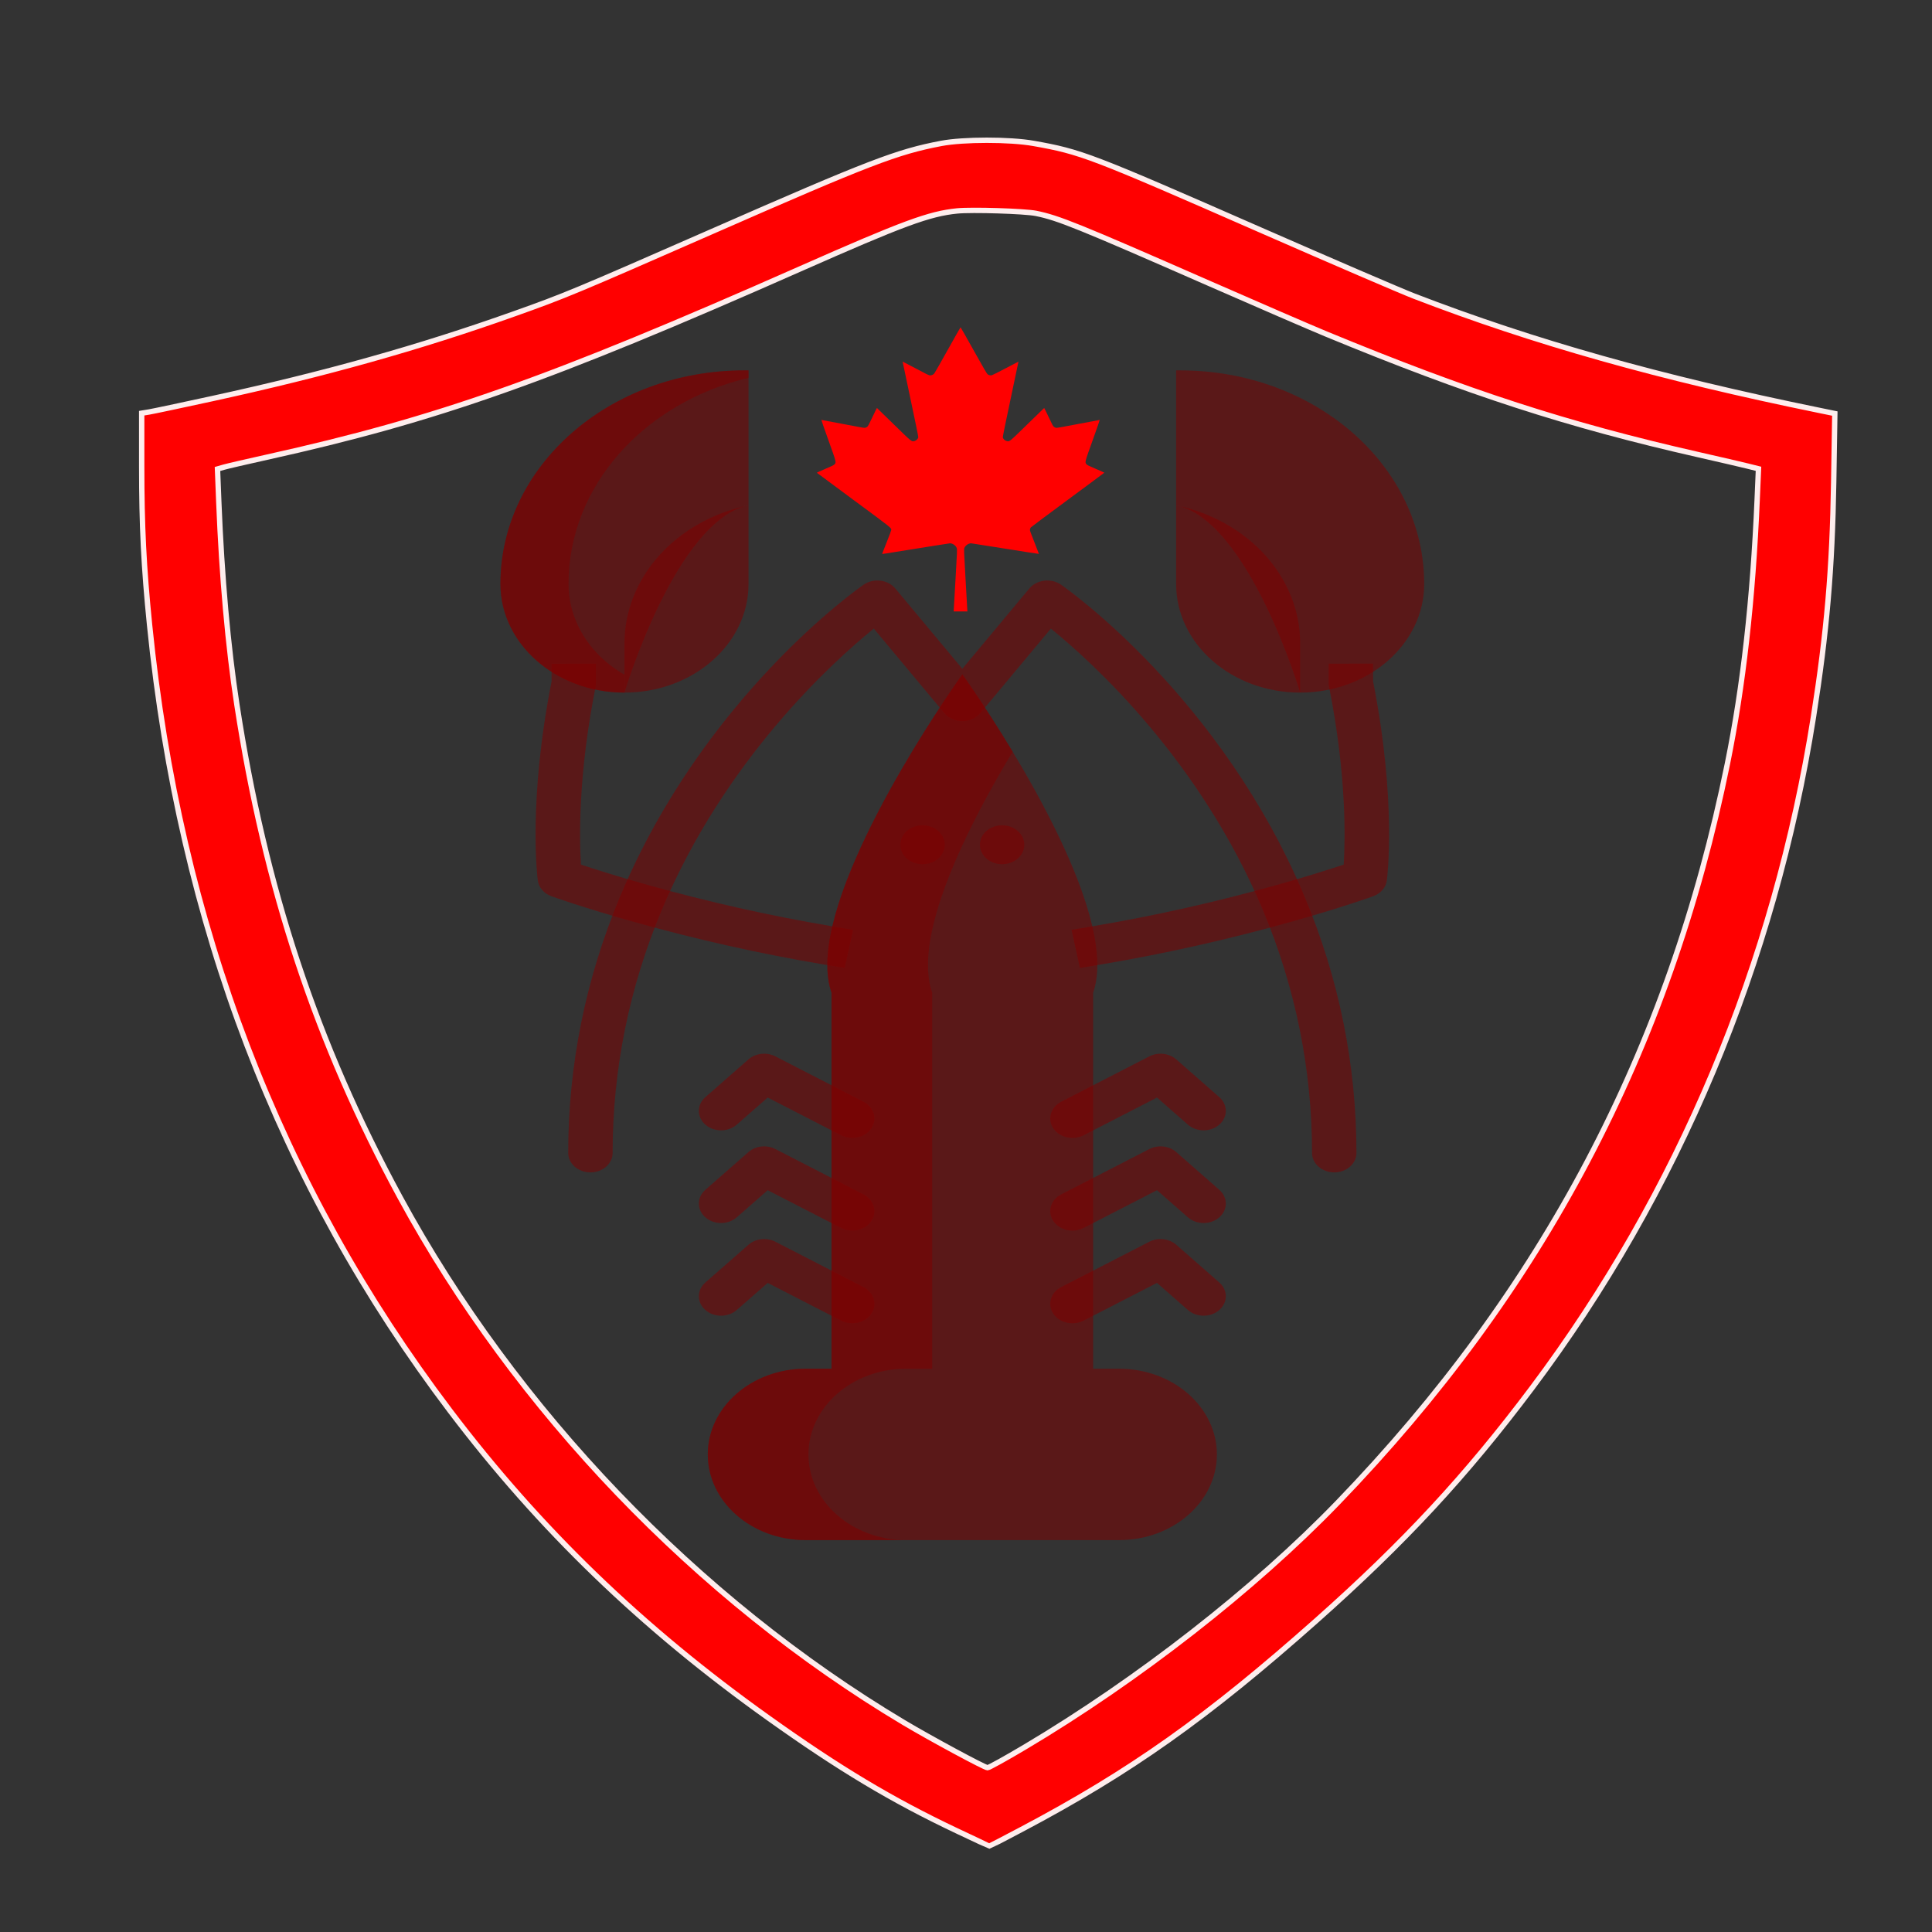 <?xml version="1.0" encoding="UTF-8" standalone="no"?>
<svg
   xmlns:dc="http://purl.org/dc/elements/1.1/"
   xmlns:cc="http://creativecommons.org/ns#"
   xmlns:rdf="http://www.w3.org/1999/02/22-rdf-syntax-ns#"
   xmlns:svg="http://www.w3.org/2000/svg"
   xmlns="http://www.w3.org/2000/svg"
   version="1.1"
   id="svg2"
   viewBox="0 0 400 400">
  <rect x="0" y="0" width="400" height="400" fill="#333333" stroke="none"/>
  <defs
     id="defs4" />
  <g
     transform="translate(0,-652.362)"
     id="layer1" />
  <g
     id="layer2">
    <path
       id="path4169"
       d="M 198.064,379.042 C 184.606,372.657 173.837,366.206 159.127,355.718 132.894,337.014 111.739,316.601 93.172,292.076 57.888,245.471 37.201,191.384 30.975,129.457 29.761,117.382 29.337,108.884 29.336,96.594 L 29.335,85.546 30.856,85.297 c 0.837,-0.137 6.697,-1.378 13.022,-2.757 23.477,-5.117 42.863,-10.558 62.527,-17.548 10.563,-3.755 12.557,-4.585 40.958,-17.043 32.665,-14.329 38.365,-16.52 47.506,-18.256 4.605,-0.875 14.198,-0.876 19.113,-0.003 9.844,1.75 11.657,2.442 46.949,17.914 14.835,6.504 29.162,12.669 31.839,13.701 24.765,9.546 50.86,16.904 83.912,23.662 l 3.199,0.654 -0.234,14.255 c -0.293,17.874 -1.431,31.076 -4.18,48.503 -8.055,51.066 -27.992,98.612 -58.289,139.009 -13.606,18.142 -26.411,31.949 -44.657,48.154 -22.559,20.035 -38.425,31.276 -60.967,43.195 -3.622,1.915 -6.634,3.482 -6.692,3.481 -0.058,-7.2e-4 -3.118,-1.43 -6.798,-3.177 z m 14.103,-17.321 c 23.504,-13.968 47.55,-32.744 64.751,-50.561 42.442,-43.959 68.684,-93.709 80.725,-153.037 3.253,-16.027 5.265,-33.895 6.159,-54.691 l 0.274,-6.374 -2.191,-0.546 c -1.205,-0.3 -5.841,-1.376 -10.303,-2.39 -27.021,-6.144 -47.627,-12.825 -77.065,-24.988 -3.122,-1.29 -14.072,-6.027 -24.334,-10.527 -27.107,-11.887 -31.083,-13.494 -35.693,-14.428 -2.321,-0.47 -13.277,-0.81 -16.325,-0.506 -5.789,0.577 -11.147,2.555 -32.547,12.017 -51.964,22.975 -75.165,31.167 -110.354,38.967 -4.111,0.911 -8.096,1.833 -8.854,2.049 l -1.38,0.392 0.273,6.895 c 0.609,15.379 1.912,29.974 3.736,41.871 5.831,38.026 16.479,70.165 33.806,102.043 23.936,44.037 61.477,83.182 104.267,108.721 5.54,3.307 16.742,9.35 17.347,9.36 0.283,0.004 3.751,-1.915 7.706,-4.266 z"
       style="fill:#ff0000;stroke:#feeded;stroke-width:1.108;stroke-opacity:1" />
    <g
       style="fill:#800000;fill-opacity:0.521"
       transform="matrix(0.54,0,0,0.473,60.998,76.685)"
       id="g4425">
      <g
         style="fill:#800000;fill-opacity:0.521"
         id="g4375">
        <path
           style="fill:#800000;fill-opacity:0.521"
           d="m 213.809,417.105 -0.011,0 c -1.726,0 -3.331,-0.513 -4.672,-1.395 l -27.74,-16.289 -11.864,11.864 c -3.326,3.326 -8.717,3.326 -12.042,0 -3.326,-3.326 -3.326,-8.717 0,-12.043 L 174,382.722 c 2.741,-2.742 6.988,-3.286 10.333,-1.322 l 33.778,19.835 c 1.335,0.783 2.406,1.899 3.133,3.209 0.686,1.227 1.076,2.64 1.076,4.145 -0.001,4.703 -3.808,8.516 -8.511,8.516 z"
           id="path4377" />
        <path
           style="fill:#800000;fill-opacity:0.521"
           d="m 213.8,376.534 c -1.588,0 -3.177,-0.442 -4.567,-1.328 l -27.849,-16.353 -11.864,11.864 c -3.326,3.326 -8.717,3.326 -12.042,0 -3.326,-3.326 -3.326,-8.717 0,-12.043 l 16.52,-16.52 c 2.741,-2.742 6.988,-3.286 10.333,-1.322 l 33.778,19.835 c 0.594,0.349 1.143,0.769 1.636,1.25 3.365,3.285 3.436,8.682 0.151,12.048 -1.669,1.711 -3.882,2.569 -6.096,2.569 z"
           id="path4379" />
        <path
           style="fill:#800000;fill-opacity:0.521"
           d="m 213.8,335.967 c -1.588,0 -3.177,-0.442 -4.567,-1.328 L 181.384,318.286 169.52,330.15 c -3.326,3.326 -8.717,3.326 -12.042,0 -3.326,-3.326 -3.326,-8.717 0,-12.043 l 16.52,-16.52 c 2.741,-2.742 6.988,-3.286 10.333,-1.322 L 218.11,320.1 c 0.594,0.349 1.143,0.769 1.636,1.25 3.365,3.285 3.436,8.682 0.151,12.048 -1.67,1.711 -3.883,2.569 -6.097,2.569 z"
           id="path4381" />
        <path
           style="fill:#800000;fill-opacity:0.521"
           d="m 298.221,417.106 c -2.92,0 -5.764,-1.503 -7.35,-4.204 -2.382,-4.056 -1.025,-9.273 3.029,-11.655 l 33.789,-19.846 c 3.345,-1.964 7.595,-1.42 10.337,1.324 l 16.508,16.52 c 3.324,3.327 3.322,8.719 -0.005,12.043 -3.326,3.324 -8.717,3.322 -12.042,-0.005 l -11.852,-11.86 -28.11,16.511 c -1.354,0.794 -2.839,1.172 -4.304,1.172 z"
           id="path4383" />
        <path
           style="fill:#800000;fill-opacity:0.521"
           d="m 298.221,376.539 c -2.92,0 -5.764,-1.503 -7.35,-4.204 -2.382,-4.056 -1.025,-9.273 3.029,-11.655 l 33.789,-19.846 c 3.345,-1.964 7.595,-1.42 10.337,1.324 l 16.508,16.52 c 3.324,3.327 3.322,8.719 -0.005,12.043 -3.326,3.324 -8.717,3.322 -12.042,-0.005 l -11.852,-11.86 -28.11,16.511 c -1.354,0.794 -2.839,1.172 -4.304,1.172 z"
           id="path4385" />
        <path
           style="fill:#800000;fill-opacity:0.521"
           d="m 298.221,335.972 c -2.92,0 -5.764,-1.503 -7.35,-4.204 -2.382,-4.056 -1.025,-9.273 3.029,-11.655 l 33.789,-19.846 c 3.345,-1.965 7.595,-1.42 10.337,1.324 l 16.508,16.52 c 3.324,3.327 3.322,8.719 -0.005,12.043 -3.326,3.324 -8.717,3.322 -12.042,-0.005 l -11.852,-11.86 -28.11,16.511 c -1.354,0.794 -2.839,1.172 -4.304,1.172 z"
           id="path4387" />
        <path
           style="fill:#800000;fill-opacity:0.521"
           d="m 398.598,351.048 c -4.703,0 -8.515,-3.813 -8.515,-8.515 0,-36.5 -6.334,-72.257 -18.826,-106.277 -24.128,-65.753 -65.27,-108.376 -81.308,-123.232 l -27.069,37.035 c -1.603,2.194 -4.158,3.49 -6.875,3.49 -2.717,0 -5.272,-1.297 -6.875,-3.489 l -27.08,-37.037 c -16.03,14.849 -57.178,57.47 -81.309,123.232 -12.485,34.034 -18.814,69.792 -18.814,106.278 0,4.703 -3.813,8.515 -8.515,8.515 -4.703,0 -8.515,-3.813 -8.515,-8.515 0,-38.494 6.681,-76.225 19.857,-112.145 32.022,-87.267 90.9,-134.61 93.39,-136.583 1.815,-1.437 4.136,-2.074 6.432,-1.762 2.295,0.311 4.363,1.543 5.729,3.412 l 25.699,35.149 25.689,-35.148 c 1.367,-1.869 3.435,-3.102 5.729,-3.413 2.296,-0.311 4.616,0.325 6.433,1.762 2.49,1.973 61.367,49.316 93.39,136.582 13.183,35.905 19.868,73.636 19.868,112.146 0,4.703 -3.812,8.515 -8.515,8.515 z"
           id="path4389" />
        <path
           style="fill:#800000;fill-opacity:0.521"
           d="m 301.083,261.594 -3.218,-16.724 8.362,-1.609 c 23.405,-4.503 47.099,-10.576 70.425,-18.049 11.65,-3.729 20.498,-6.962 25.567,-8.892 0.614,-10.924 1.159,-39.076 -5.629,-77.962 -0.084,-0.484 -0.127,-0.973 -0.127,-1.465 l 0,-8.515 17.031,-0.023 0,7.803 c 9.085,52.539 5.429,85.721 5.269,87.114 -0.355,3.073 -2.348,5.712 -5.207,6.894 -0.489,0.202 -12.196,5.02 -31.71,11.265 -23.97,7.68 -48.331,13.922 -72.402,18.554 l -8.361,1.609 z"
           id="path4391" />
        <path
           style="fill:#800000;fill-opacity:0.521"
           d="m 210.917,261.594 -8.362,-1.609 c -24.07,-4.631 -48.431,-10.875 -72.404,-18.556 -19.51,-6.245 -31.218,-11.062 -31.707,-11.264 -2.86,-1.182 -4.854,-3.822 -5.207,-6.896 -0.16,-1.393 -3.805,-34.573 5.281,-87.111 l 0,-7.781 17.031,-0.023 0,8.538 c 0,0.49 -0.043,0.981 -0.127,1.465 -6.787,38.88 -6.249,67.031 -5.638,77.962 5.069,1.93 13.916,5.164 25.562,8.891 23.33,7.474 47.025,13.547 70.429,18.05 l 8.362,1.609 -3.22,16.725 z"
           id="path4393" />
        <path
           style="fill:#800000;fill-opacity:0.521"
           d="m 342.613,447.976 c -6.79,-6.778 -16.168,-10.99 -26.522,-10.99 l -9.935,0 0,-149.394 0,-15.135 -0.011,0 c 1.805,-5.847 2.01,-12.921 1.067,-20.766 -5.552,-46.165 -51.206,-118.636 -51.206,-118.636 0,0 -45.654,72.471 -51.217,118.636 -0.942,7.845 -0.727,14.93 1.067,20.766 l -0.011,0 0,164.528 -9.935,0 c -10.355,0 -19.733,4.212 -26.511,10.99 -6.79,6.79 -10.99,16.168 -10.99,26.522 0,20.709 16.792,37.502 37.502,37.502 l 120.18,0 c 20.709,0 37.513,-16.792 37.513,-37.502 -10e-4,-10.353 -4.213,-19.732 -10.991,-26.521 z"
           id="path4395" />
      </g>
      <path
         style="fill:#800000;fill-opacity:0.521"
         d="m 197.011,474.498 c 0,-10.355 4.201,-19.733 10.99,-26.523 6.778,-6.778 16.156,-10.99 26.511,-10.99 l 9.935,0 0,-28.395 0,-0.011 0,-40.567 0,-3.463 0,-37.104 0,-6.949 0,-48.038 0.011,0 c -1.794,-5.836 -2.01,-12.921 -1.067,-20.766 3.109,-25.794 18.732,-59.797 31.916,-84.786 -10.41,-19.735 -19.301,-33.85 -19.301,-33.85 0,0 -45.654,72.471 -51.217,118.636 -0.942,7.845 -0.727,14.93 1.067,20.766 l -0.011,0 0,48.038 0,6.949 0,37.104 0,3.463 0,40.567 0,0.011 0,28.396 -9.935,0 c -10.355,0 -19.733,4.212 -26.511,10.99 -6.79,6.79 -10.99,16.168 -10.99,26.522 0,20.709 16.792,37.502 37.502,37.502 l 38.489,0 0.114,0 c -20.71,0 -37.503,-16.792 -37.503,-37.502 z"
         id="path4397" />
      <g
         style="fill:#800000;fill-opacity:0.521"
         id="g4399">
        <path
           style="fill:#800000;fill-opacity:0.521"
           d="m 404.979,136.893 c -5.938,2.657 -12.523,4.144 -19.449,4.144 0,0 -19.653,-75.264 -47.561,-81.997 l 0,-59.04 1.646,0 c 51.626,0 93.476,41.85 93.476,93.476 0,13.136 -5.325,25.024 -13.931,33.63 -4.065,4.065 -8.867,7.403 -14.181,9.787 z"
           id="path4401" />
        <path
           style="fill:#800000;fill-opacity:0.521"
           d="M 107.032,136.893 C 101.707,134.509 96.904,131.171 92.84,127.106 84.234,118.5 78.909,106.612 78.909,93.476 78.909,41.85 120.77,0 172.396,0 l 1.635,0 0,59.04 c -27.896,6.733 -47.561,81.997 -47.561,81.997 -6.926,0 -13.5,-1.476 -19.438,-4.144 z"
           id="path4403" />
      </g>
      <path
         style="fill:#800000;fill-opacity:0.521"
         d="m 118.954,127.106 c -8.606,-8.606 -13.931,-20.494 -13.931,-33.63 0,-43.154 29.256,-79.456 69.008,-90.216 l 0,-3.26 -1.635,0 C 120.77,0 78.909,41.85 78.909,93.476 c 0,13.136 5.325,25.024 13.931,33.63 4.065,4.065 8.867,7.403 14.192,9.787 5.938,2.668 12.512,4.144 19.438,4.144 l 0,-7.82 c -2.71,-1.784 -5.233,-3.828 -7.516,-6.111 z"
         id="path4405" />
      <g
         style="fill:#800000;fill-opacity:0.521"
         id="g4407">
        <circle
           style="fill:#800000;fill-opacity:0.521"
           cx="240.757"
           cy="207.638"
           r="8.515"
           id="circle4409" />
        <circle
           style="fill:#800000;fill-opacity:0.521"
           cx="271.254"
           cy="207.638"
           r="8.515"
           id="circle4411" />
      </g>
      <g
         style="fill:#800000;fill-opacity:0.521"
         id="g4413">
        <path
           style="fill:#800000;fill-opacity:0.521"
           d="m 385.53,119.442 0,21.595 c -13.125,0 -25.024,-5.325 -33.63,-13.931 -8.606,-8.606 -13.931,-20.494 -13.931,-33.63 l 0,-34.436 c 27.907,6.733 47.561,31.7 47.561,60.402 z"
           id="path4415" />
        <path
           style="fill:#800000;fill-opacity:0.521"
           d="m 174.031,59.04 0,34.436 c 0,13.136 -5.325,25.024 -13.931,33.63 -8.606,8.606 -20.494,13.931 -33.63,13.931 l 0,-21.595 c 0,-28.702 19.665,-53.669 47.561,-60.402 z"
           id="path4417" />
      </g>
    </g>
    <path
       id="path4460"
       d="m 197.817,120.186 c 0.353,-6.137 0.364,-6.417 0.264,-6.713 -0.176,-0.522 -0.833,-0.986 -1.396,-0.986 -0.118,0 -3.021,0.46 -13.218,2.096 -0.461,0.074 -0.837,0.118 -0.837,0.099 6e-5,-0.02 0.427,-1.106 0.948,-2.414 0.521,-1.308 0.948,-2.449 0.948,-2.535 0,-0.47 0.176,-0.33 -7.837,-6.238 -4.154,-3.063 -7.56,-5.591 -7.57,-5.618 -0.009,-0.027 0.769,-0.384 1.731,-0.793 1.493,-0.635 1.778,-0.776 1.945,-0.965 0.364,-0.41 0.364,-0.411 -1.303,-5.045 -0.814,-2.264 -1.459,-4.124 -1.433,-4.134 0.026,-0.011 2.005,0.361 4.397,0.825 3.037,0.588 4.424,0.834 4.594,0.814 0.137,-0.016 0.346,-0.102 0.474,-0.196 0.202,-0.147 0.336,-0.393 1.113,-2.048 0.486,-1.035 0.902,-1.875 0.923,-1.867 0.022,0.009 1.58,1.522 3.464,3.364 3.682,3.601 3.676,3.596 4.191,3.508 0.45,-0.077 0.824,-0.413 0.907,-0.813 0.023,-0.109 -0.576,-3.043 -1.612,-7.909 -0.906,-4.255 -1.641,-7.742 -1.631,-7.748 0.009,-0.005 0.699,0.351 1.534,0.793 3.674,1.947 3.897,2.057 4.168,2.056 0.329,-1.07e-4 0.645,-0.148 0.86,-0.403 0.094,-0.111 1.344,-2.306 2.779,-4.879 1.435,-2.572 2.63,-4.677 2.655,-4.677 0.025,0 1.246,2.149 2.712,4.775 2.063,3.694 2.715,4.814 2.882,4.948 0.238,0.19 0.551,0.267 0.868,0.213 0.114,-0.02 1.401,-0.666 2.86,-1.436 1.459,-0.77 2.66,-1.396 2.669,-1.39 0.009,0.005 -0.725,3.492 -1.631,7.747 -1.037,4.868 -1.635,7.801 -1.612,7.91 0.083,0.4 0.457,0.735 0.907,0.813 0.515,0.089 0.51,0.093 4.193,-3.508 1.884,-1.842 3.443,-3.356 3.464,-3.364 0.021,-0.009 0.436,0.832 0.921,1.866 0.777,1.654 0.911,1.902 1.113,2.049 0.129,0.094 0.337,0.18 0.474,0.196 0.17,0.02 1.57,-0.227 4.599,-0.812 2.395,-0.463 4.374,-0.834 4.397,-0.825 0.023,0.009 -0.624,1.868 -1.438,4.132 -1.665,4.628 -1.667,4.636 -1.306,5.042 0.164,0.185 0.459,0.331 1.943,0.963 0.962,0.41 1.75,0.763 1.75,0.785 0,0.022 -3.398,2.546 -7.552,5.61 -4.154,3.063 -7.61,5.643 -7.68,5.733 -0.07,0.09 -0.144,0.275 -0.164,0.412 -0.032,0.22 0.076,0.532 0.917,2.638 0.524,1.314 0.946,2.403 0.937,2.421 -0.008,0.018 -3.13,-0.467 -6.936,-1.078 -3.806,-0.611 -6.994,-1.111 -7.083,-1.112 -0.562,-0.005 -1.224,0.446 -1.412,0.963 -0.103,0.281 -0.094,0.522 0.244,6.471 0.193,3.398 0.358,6.288 0.367,6.423 l 0.017,0.245 -1.423,0 -1.423,0 0.368,-6.404 z"
       style="fill:#ff0000" />
  </g>
</svg>
